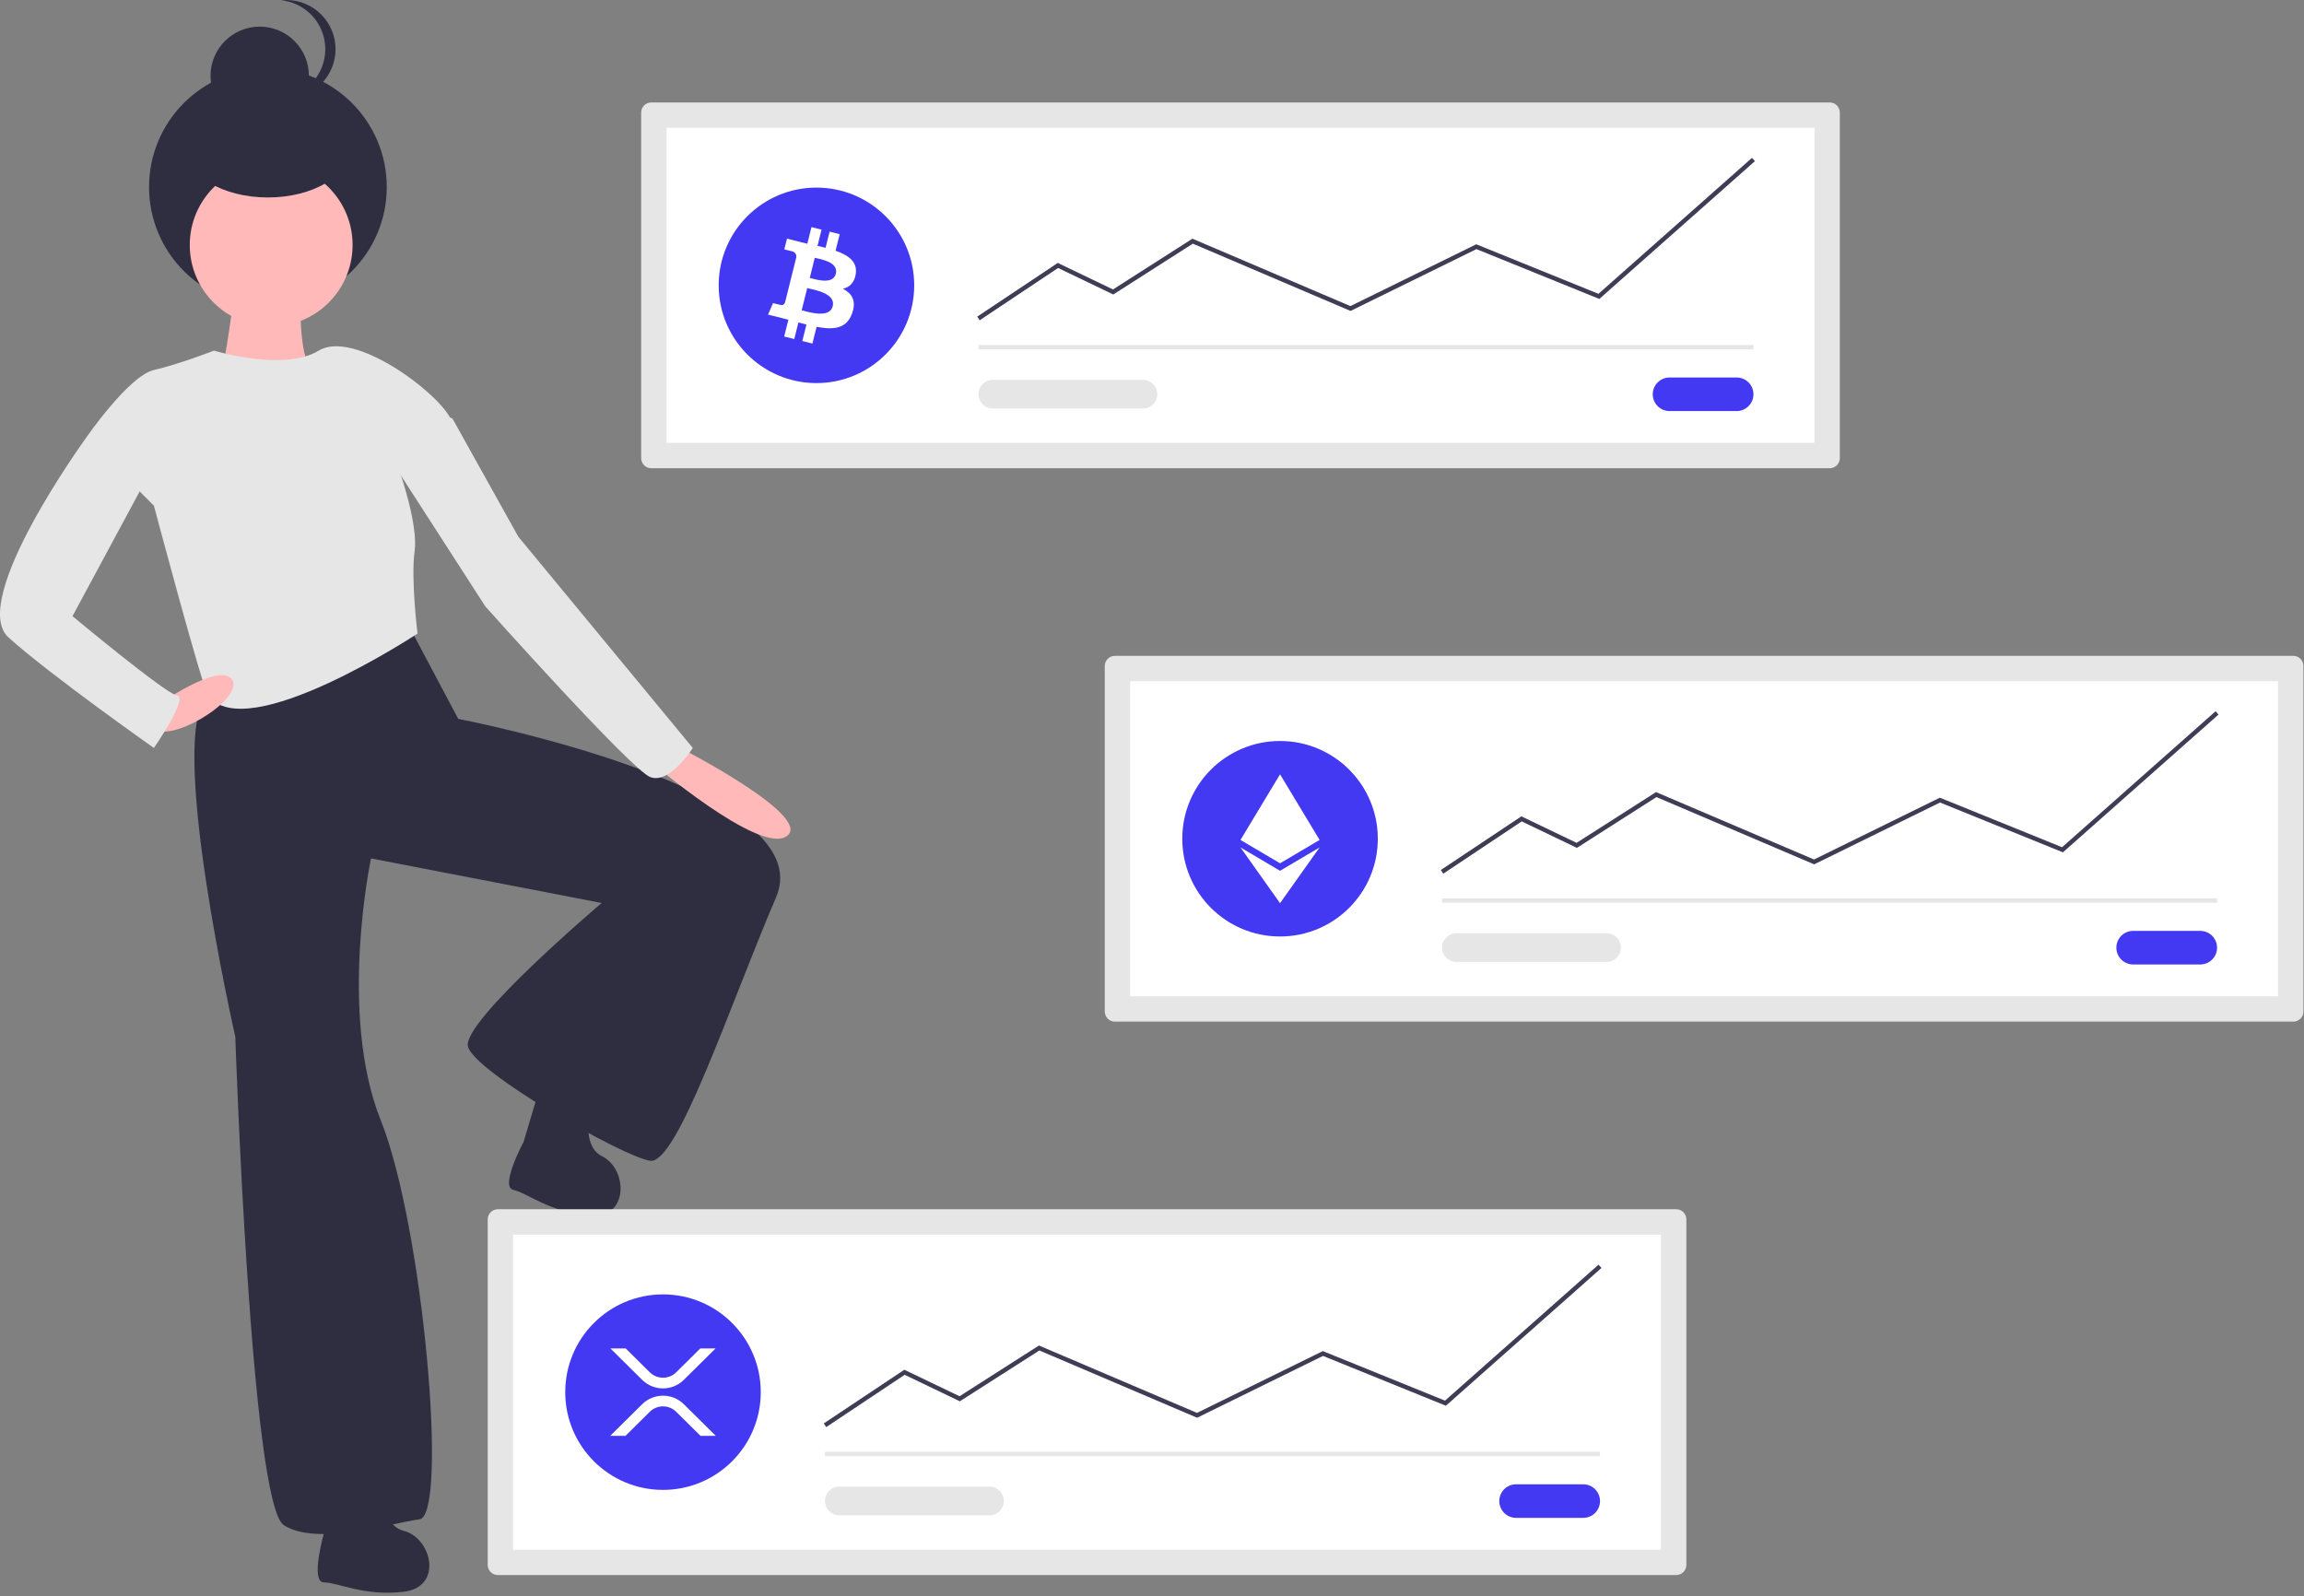 <?xml version="1.0" encoding="UTF-8"?>
<svg width="570px" height="395px" viewBox="0 0 570 395" version="1.1" xmlns="http://www.w3.org/2000/svg" xmlns:xlink="http://www.w3.org/1999/xlink">
    <rect x="0" y="0" width="570" height="395" fill="#808080" stroke="none"/>
    <title>undraw_crypto_portfolio_2jy5</title>
    <g id="Landing" stroke="none" stroke-width="1" fill="none" fill-rule="evenodd">
        <g id="Website" transform="translate(-100, -2533)" fill-rule="nonzero">
            <g id="Group-6" transform="translate(100, 2446)">
                <g id="undraw_crypto_portfolio_2jy5" transform="translate(0, 87)">
                    <path d="M51.503,172.115 C40.953,180.747 58.216,256.515 58.216,256.515 C58.216,256.515 62.053,372.085 70.205,377.36 C78.357,382.635 96.58,376.881 103.773,375.922 C110.966,374.962 104.732,303.51 94.182,277.136 C83.632,250.761 91.784,212.397 91.784,212.397 L148.85,223.427 C148.85,223.427 114.323,252.679 115.762,258.913 C117.2,265.147 154.125,286.247 160.839,287.206 C167.552,288.165 180.5,248.842 192.009,221.988 C203.518,195.134 113.364,177.87 113.364,177.87 L100.896,154.372 C100.896,154.372 62.053,163.484 51.503,172.115 Z" id="Path" fill="#2F2E41"></path>
                    <path d="M80.144,379.35 C80.144,379.35 76.664,391.53 80.144,391.53 C83.623,391.53 90.003,395.009 99.863,393.85 C109.722,392.69 106.822,380.51 99.863,378.77 C92.903,377.03 94.643,363.111 94.643,363.111 C92.323,358.471 81.303,364.271 81.303,364.271 L80.144,379.35 Z" id="Path" fill="#2F2E41"></path>
                    <path d="M129.547,282.499 C129.547,282.499 123.577,293.67 126.979,294.404 C130.38,295.138 135.883,299.885 145.765,300.83 C155.648,301.776 155.381,289.258 148.945,286.09 C142.509,282.922 147.145,269.682 147.145,269.682 C145.856,264.657 133.861,268.003 133.861,268.003 L129.547,282.499 Z" id="Path" fill="#2F2E41"></path>
                    <path d="M57.977,68.294 C58.936,70.212 54.62,94.19 54.62,94.19 L58.456,100.903 C58.456,100.903 80.515,92.272 77.158,90.833 C73.802,89.394 74.281,71.651 74.281,71.651 C74.281,71.651 57.018,66.376 57.977,68.294 Z" id="Path" fill="#FFB9B9"></path>
                    <circle id="Oval" fill="#2F2E41" cx="66.279" cy="46.283" r="29.403"></circle>
                    <circle id="Oval" fill="#2F2E41" cx="64.252" cy="18.757" r="12.167"></circle>
                    <path d="M69.574,24.267 C69.995,24.311 70.418,24.333 70.842,24.333 C77.561,24.333 83.008,18.886 83.008,12.167 C83.008,5.447 77.561,1.66157686e-14 70.842,1.66157686e-14 C70.418,1.66157686e-14 69.995,0.022 69.574,0.066 C75.769,0.715 80.474,5.938 80.474,12.167 C80.474,18.395 75.769,23.618 69.574,24.267 L69.574,24.267 Z" id="Path" fill="#2F2E41"></path>
                    <circle id="Oval" fill="#FFB9B9" cx="67.088" cy="60.622" r="20.141"></circle>
                    <path d="M38.075,91.552 C31.841,92.991 21.291,108.336 21.291,108.336 L38.075,125.12 C38.075,125.12 50.064,170.197 51.503,172.116 C60.928,184.682 103.293,156.77 103.293,156.77 C103.293,156.77 101.615,143.103 102.574,136.39 C103.497,129.933 98.978,116.968 98.978,116.968 C98.978,116.968 114.803,110.254 111.446,103.541 C108.089,96.827 87.469,81.482 78.837,86.757 C70.205,92.032 52.941,86.757 52.941,86.757 C52.941,86.757 44.31,90.114 38.075,91.552 Z" id="Path" fill="#E6E6E6"></path>
                    <path d="M160.599,188.18 C160.599,188.18 187.933,211.678 194.647,206.882 C201.36,202.087 168.751,185.303 168.751,185.303 L160.599,188.18 Z" id="Path" fill="#FFB9B9"></path>
                    <path d="M37.836,180.028 C41.672,184.344 59.895,173.314 57.559,168.416 C55.222,163.518 40.713,173.314 40.713,173.314 C40.713,173.314 33.999,175.712 37.836,180.028 Z" id="Path" fill="#FFB9B9"></path>
                    <path d="M38.076,115.05 L17.935,152.454 C17.935,152.454 40.953,171.636 43.83,172.115 C46.707,172.595 38.075,185.063 38.075,185.063 C38.075,185.063 12.18,166.841 2.11,157.729 C-7.961,148.618 21.291,108.336 21.291,108.336 L29.923,103.061 L38.076,115.05 Z" id="Path" fill="#E6E6E6"></path>
                    <path d="M96.58,113.611 L120.077,150.057 C120.077,150.057 156.043,190.338 160.839,192.256 C165.634,194.175 171.389,185.063 171.389,185.063 L128.23,132.793 L111.925,103.541 L105.691,101.143 L96.58,113.611 Z" id="Path" fill="#E6E6E6"></path>
                    <ellipse id="Oval" fill="#2F2E41" cx="66.279" cy="36.692" rx="20.278" ry="12.167"></ellipse>
                    <path d="M123.165,299.2 C121.781,299.202 120.658,300.323 120.658,301.707 L120.658,387.204 C120.658,388.587 121.781,389.709 123.165,389.71 L414.694,389.71 C416.078,389.709 417.201,388.587 417.201,387.204 L417.201,301.707 C417.201,300.323 416.078,299.202 414.694,299.2 L123.165,299.2 Z" id="Path" fill="#E6E6E6"></path>
                    <polygon id="Path" fill="#FFFFFF" points="126.94 383.429 410.919 383.429 410.919 305.482 126.94 305.482"></polygon>
                    <path d="M375.074,367.258 C373.589,367.256 372.217,368.047 371.474,369.333 C370.731,370.618 370.731,372.203 371.474,373.488 C372.217,374.773 373.589,375.565 375.074,375.563 L391.683,375.563 C393.977,375.563 395.836,373.704 395.836,371.41 C395.836,369.117 393.977,367.258 391.683,367.258 L375.074,367.258 Z" id="Path" fill="#4339F2"></path>
                    <rect id="Rectangle" fill="#E6E6E6" x="204.102" y="359.204" width="191.734" height="1.093"></rect>
                    <circle id="Oval" fill="#4339F2" cx="164.024" cy="344.455" r="24.185"></circle>
                    <polygon id="Path" fill="#3F3D56" points="204.405 353.104 203.799 352.195 223.723 338.911 237.385 345.47 257.037 332.914 296.129 349.59 327.26 334.298 357.489 346.553 395.474 312.91 396.198 313.728 357.707 347.82 327.303 335.494 296.161 350.791 257.139 334.146 237.461 346.718 223.811 340.167"></polygon>
                    <path d="M207.653,367.829 C206.383,367.828 205.209,368.504 204.574,369.603 C203.939,370.703 203.939,372.057 204.574,373.157 C205.209,374.256 206.383,374.932 207.653,374.931 L244.798,374.931 C246.757,374.928 248.344,373.339 248.344,371.38 C248.344,369.421 246.757,367.832 244.798,367.829 L207.653,367.829 Z" id="Path" fill="#E6E6E6"></path>
                    <path d="M173.261,333.635 L177.04,333.635 L169.176,341.417 C166.318,344.235 161.727,344.235 158.869,341.417 L151.007,333.635 L154.786,333.635 L160.759,339.547 C162.569,341.332 165.477,341.332 167.287,339.547 L173.261,333.635 Z M154.738,355.275 L150.959,355.275 L158.87,347.445 C161.728,344.628 166.319,344.628 169.177,347.445 L177.089,355.275 L173.31,355.275 L167.287,349.315 C165.477,347.531 162.569,347.531 160.759,349.315 L154.738,355.275 Z" id="Shape" fill="#FFFFFF"></path>
                    <path d="M161.127,25.346 C159.743,25.347 158.62,26.469 158.62,27.852 L158.62,113.349 C158.62,114.733 159.743,115.854 161.127,115.856 L452.657,115.856 C454.04,115.854 455.163,114.733 455.163,113.349 L455.163,27.852 C455.163,26.469 454.04,25.347 452.657,25.346 L161.127,25.346 Z" id="Path" fill="#E6E6E6"></path>
                    <polygon id="Path" fill="#FFFFFF" points="164.902 109.574 448.881 109.574 448.881 31.627 164.902 31.627"></polygon>
                    <path d="M413.036,93.404 C410.743,93.404 408.884,95.263 408.884,97.556 C408.884,99.849 410.743,101.708 413.036,101.708 L429.645,101.708 C431.939,101.708 433.798,99.849 433.798,97.556 C433.798,95.263 431.939,93.404 429.645,93.404 L413.036,93.404 L413.036,93.404 Z" id="Path" fill="#4339F2"></path>
                    <rect id="Rectangle" fill="#E6E6E6" x="242.064" y="85.35" width="191.734" height="1.093"></rect>
                    <circle id="Oval" fill="#4339F2" cx="201.986" cy="70.601" r="24.185"></circle>
                    <polygon id="Path" fill="#3F3D56" points="242.367 79.249 241.761 78.34 261.685 65.057 275.347 71.615 294.999 59.06 295.265 59.173 334.091 75.736 365.222 60.443 395.451 72.699 433.436 39.055 434.16 39.873 395.669 73.966 365.265 61.64 334.123 76.937 295.102 60.291 275.423 72.864 261.773 66.311"></polygon>
                    <path d="M245.615,93.975 C243.656,93.977 242.069,95.566 242.069,97.526 C242.069,99.485 243.656,101.074 245.615,101.076 L282.76,101.076 C284.721,101.076 286.31,99.487 286.31,97.526 C286.31,95.565 284.721,93.975 282.76,93.975 L245.615,93.975 Z" id="Path" fill="#E6E6E6"></path>
                    <path d="M211.717,67.778 C212.169,64.751 209.864,63.124 206.714,62.039 L207.736,57.939 L205.239,57.317 L204.244,61.309 C203.589,61.146 202.915,60.991 202.246,60.839 L203.248,56.821 L200.754,56.199 L199.731,60.297 C199.188,60.173 198.655,60.051 198.137,59.922 L198.14,59.91 L194.699,59.05 L194.035,61.716 C194.035,61.716 195.886,62.14 195.847,62.166 C196.566,62.252 197.083,62.898 197.01,63.618 L195.846,68.288 C195.934,68.31 196.021,68.338 196.105,68.371 L195.842,68.306 L194.21,74.849 C194.137,75.079 193.976,75.272 193.761,75.383 C193.546,75.494 193.296,75.515 193.066,75.441 C193.091,75.478 191.252,74.989 191.252,74.989 L190.013,77.846 L193.261,78.656 C193.866,78.807 194.458,78.966 195.04,79.115 L194.007,83.262 L196.5,83.884 L197.523,79.782 C198.203,79.966 198.864,80.137 199.511,80.298 L198.492,84.381 L200.988,85.003 L202.02,80.864 C206.276,81.669 209.476,81.345 210.822,77.496 C211.907,74.397 210.769,72.61 208.53,71.443 C210.16,71.066 211.388,69.993 211.716,67.778 L211.717,67.778 Z M206.014,75.773 C205.242,78.872 200.025,77.198 198.333,76.777 L199.703,71.283 C201.395,71.706 206.819,72.542 206.015,75.773 L206.014,75.773 Z M206.785,67.733 C206.082,70.552 201.739,69.12 200.329,68.769 L201.572,63.786 C202.981,64.137 207.519,64.793 206.785,67.733 L206.785,67.733 Z" id="Shape" fill="#FFFFFF"></path>
                    <path d="M275.821,162.273 C274.437,162.274 273.314,163.396 273.314,164.779 L273.314,250.276 C273.314,251.66 274.437,252.781 275.821,252.783 L567.35,252.783 C568.734,252.781 569.857,251.66 569.857,250.276 L569.857,164.779 C569.857,163.396 568.734,162.274 567.35,162.273 L275.821,162.273 Z" id="Path" fill="#E6E6E6"></path>
                    <polygon id="Path" fill="#FFFFFF" points="279.596 246.501 563.575 246.501 563.575 168.555 279.596 168.555"></polygon>
                    <path d="M527.73,230.331 C525.437,230.331 523.578,232.19 523.578,234.483 C523.578,236.777 525.437,238.636 527.73,238.636 L544.339,238.636 C546.632,238.636 548.492,236.777 548.492,234.483 C548.492,232.19 546.632,230.331 544.339,230.331 L527.73,230.331 L527.73,230.331 Z" id="Path" fill="#4339F2"></path>
                    <rect id="Rectangle" fill="#E6E6E6" x="356.758" y="222.277" width="191.734" height="1.093"></rect>
                    <circle id="Oval" fill="#4339F2" cx="316.679" cy="207.528" r="24.185"></circle>
                    <polygon id="Path" fill="#3F3D56" points="357.061 216.176 356.455 215.267 376.378 201.985 390.041 208.543 409.693 195.988 409.959 196.1 448.785 212.663 479.916 197.371 510.145 209.626 548.13 175.983 548.854 176.801 510.363 210.893 479.959 198.567 448.817 213.865 409.796 197.219 390.117 209.791 376.467 203.239"></polygon>
                    <path d="M360.308,230.902 C358.348,230.902 356.758,232.492 356.758,234.453 C356.758,236.414 358.348,238.003 360.308,238.003 L397.453,238.003 C399.414,238.003 401.004,236.414 401.004,234.453 C401.004,232.492 399.414,230.902 397.453,230.902 L360.308,230.902 Z" id="Path" fill="#E6E6E6"></path>
                    <polygon id="Path" fill="#FFFFFF" points="316.677 223.467 326.467 209.679 316.677 215.46 316.677 215.46 306.892 209.679 316.676 223.467 316.676 223.467 316.677 223.467 316.677 223.467"></polygon>
                    <polygon id="Path" fill="#FFFFFF" points="316.676 213.607 316.676 213.607 316.677 213.607 316.677 213.607 326.462 207.824 316.677 191.588 316.677 191.588 316.677 191.588 316.676 191.588 316.676 191.588 306.892 207.824"></polygon>
                </g>
            </g>
        </g>
    </g>
</svg>
